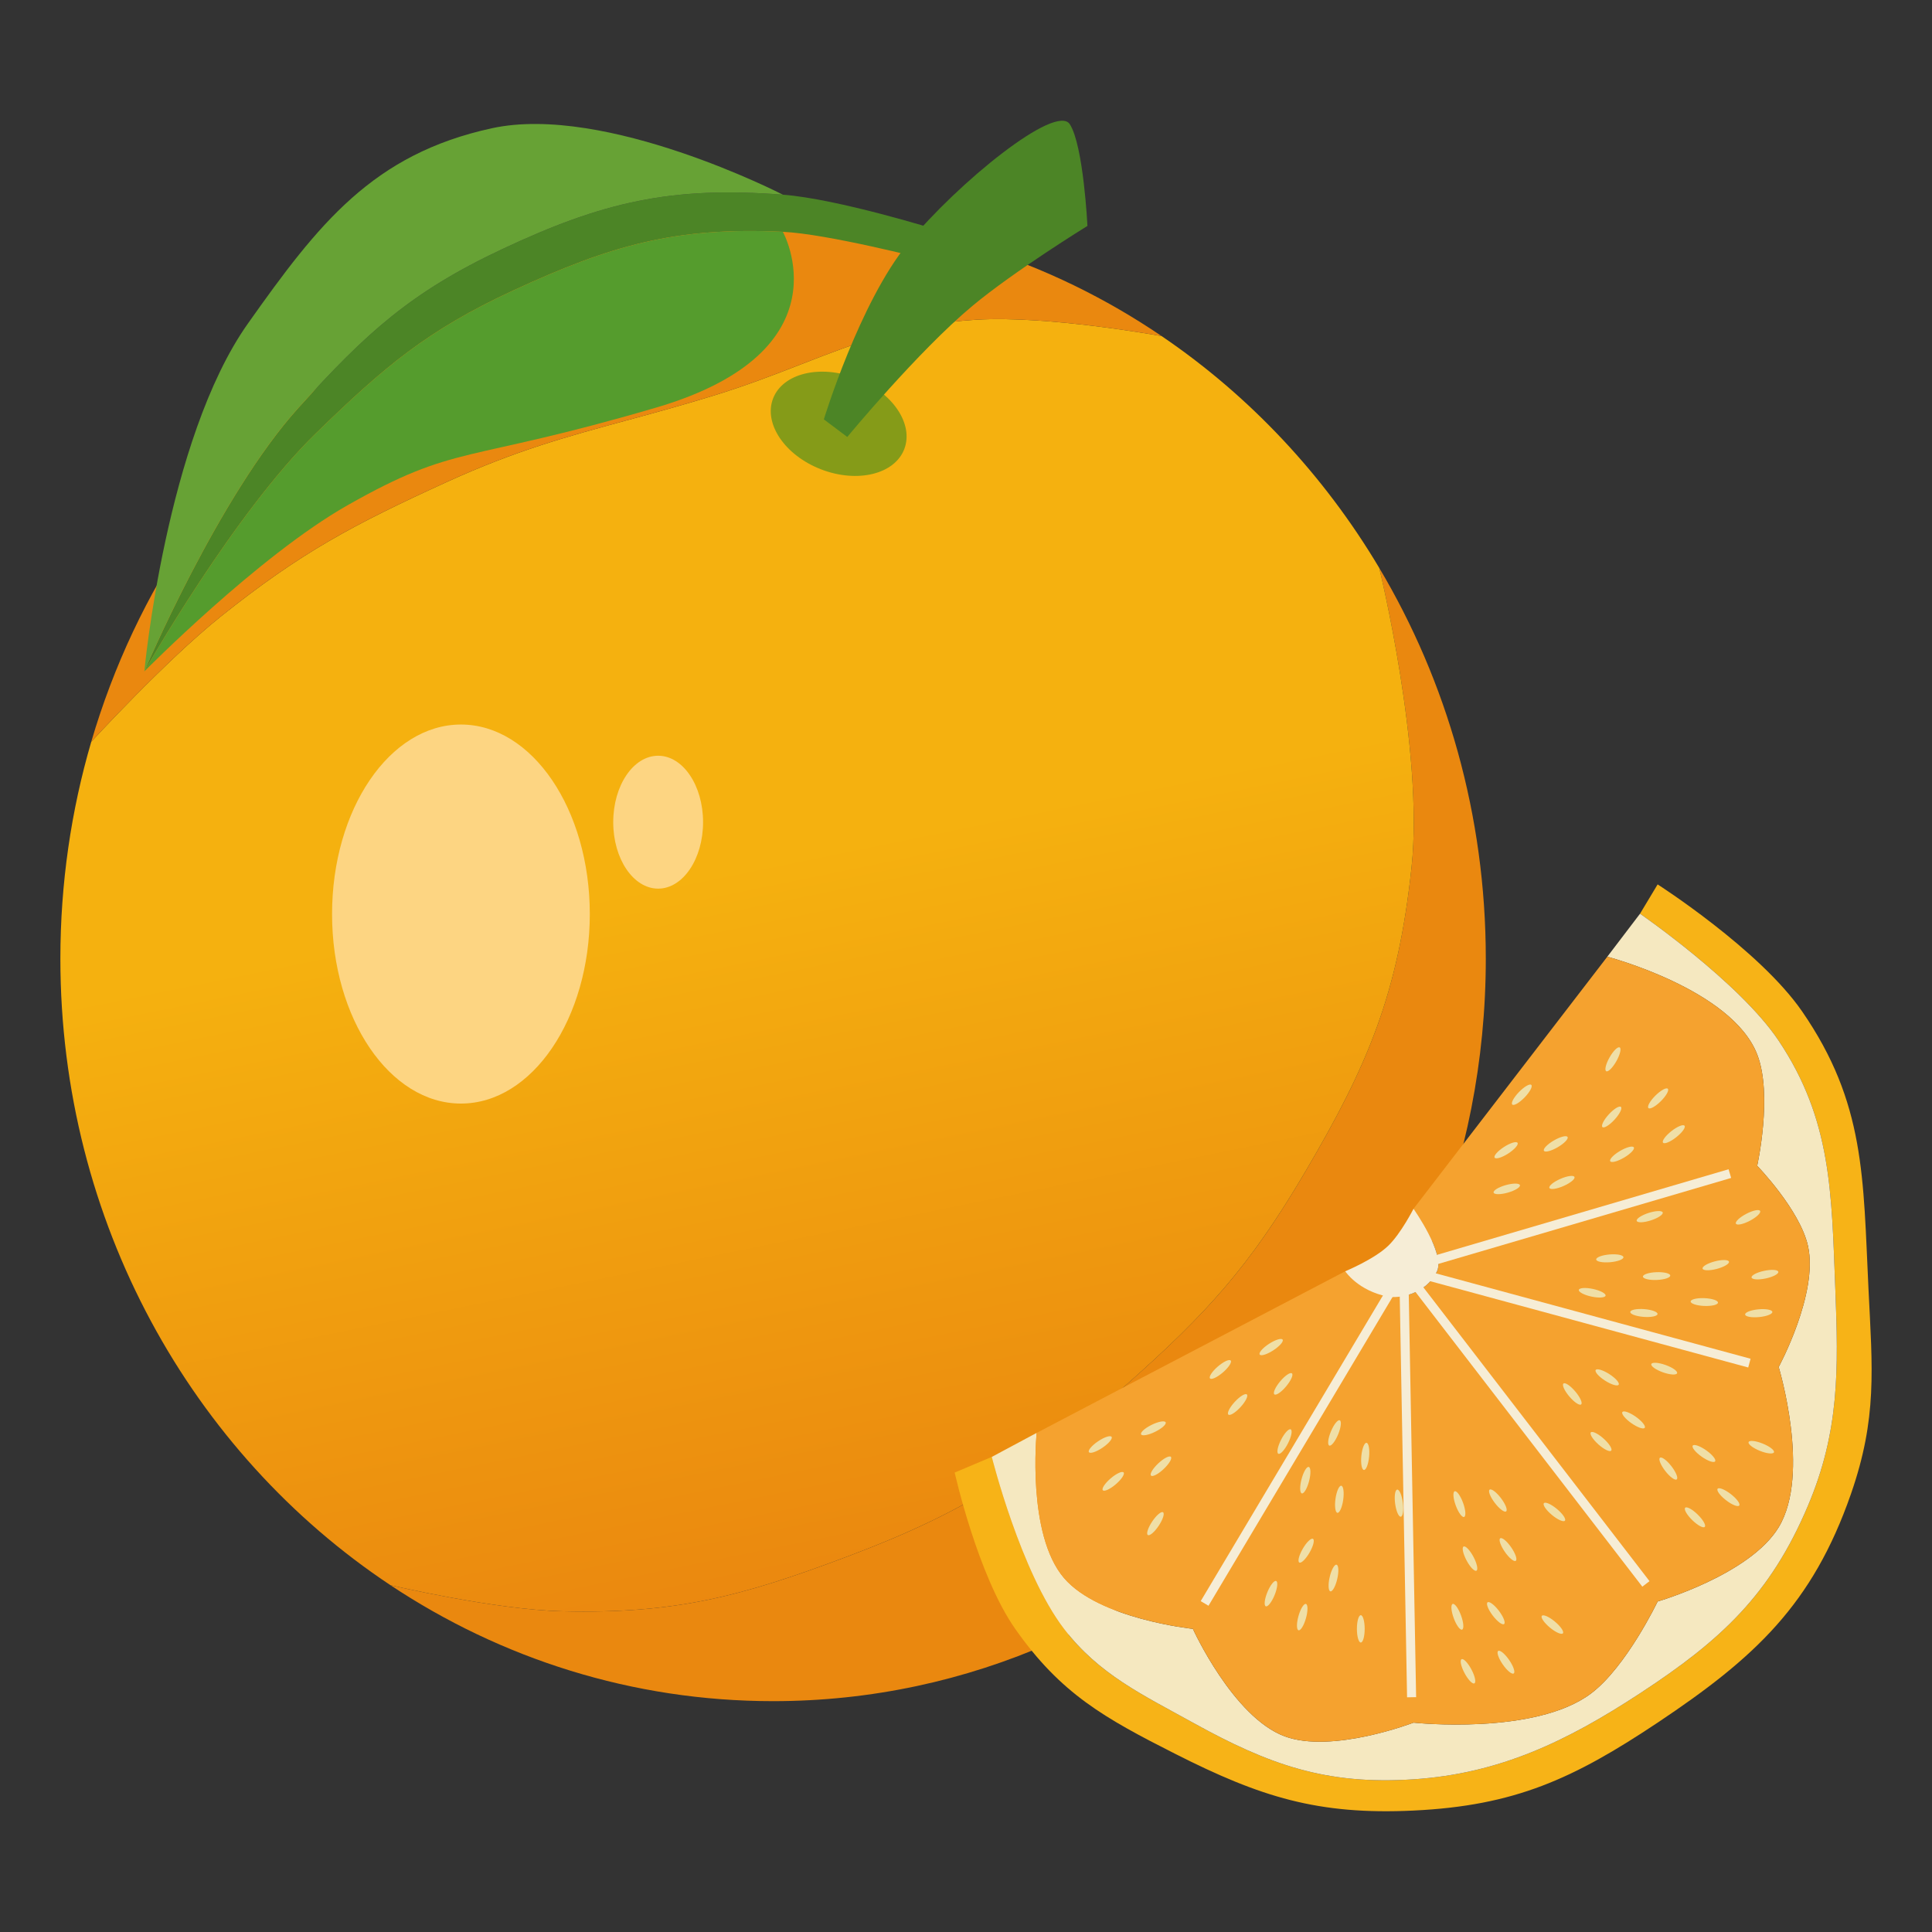 <svg width="64" height="64" viewBox="0 0 64 64" fill="none" xmlns="http://www.w3.org/2000/svg">
<rect x="0" y="0" width="64" height="64" fill="#333333" stroke="none"/>
<path d="M25.609 56.353C38.648 56.353 49.219 45.341 49.219 31.757C49.219 27.007 47.926 22.571 45.688 18.811C45.688 18.811 47.171 24.846 46.761 28.715C46.317 32.896 45.34 35.256 43.203 38.877C41.389 41.95 39.987 43.5 37.317 45.867C34.142 48.681 32.038 50.07 28.067 51.563C24.552 52.885 22.378 53.465 18.623 53.375C16.376 53.322 12.931 52.509 12.931 52.509C16.594 54.943 20.944 56.353 25.609 56.353Z" fill="#EA880F"/>
<path fill-rule="evenodd" clip-rule="evenodd" d="M12.931 52.509C6.359 48.142 2 40.48 2 31.757C2 29.257 2.358 26.845 3.023 24.572C3.023 24.572 5.488 21.883 7.304 20.43C9.966 18.299 11.705 17.379 14.807 15.963C17.085 14.924 18.773 14.465 20.745 13.929C21.617 13.692 22.545 13.44 23.604 13.115C24.723 12.773 25.668 12.405 26.559 12.059C28.371 11.354 29.961 10.736 32.336 10.591C34.741 10.444 38.481 11.134 38.481 11.134C41.391 13.109 43.856 15.734 45.688 18.811C45.688 18.811 47.171 24.846 46.761 28.715C46.317 32.896 45.34 35.256 43.203 38.877C41.389 41.95 39.987 43.5 37.317 45.867C34.142 48.681 32.038 50.07 28.067 51.563C24.552 52.885 22.378 53.465 18.623 53.375C16.376 53.322 12.931 52.509 12.931 52.509Z" fill="url(#paint0_linear_192_875)"/>
<path d="M25.609 7.161C14.969 7.161 5.973 14.493 3.023 24.572C3.023 24.572 5.488 21.883 7.304 20.43C9.966 18.299 11.705 17.379 14.807 15.963C17.085 14.924 18.773 14.465 20.745 13.929C21.617 13.692 22.545 13.44 23.604 13.115C24.723 12.773 25.668 12.405 26.559 12.059C28.371 11.354 29.961 10.736 32.336 10.591C34.741 10.444 38.481 11.134 38.481 11.134C34.779 8.621 30.358 7.161 25.609 7.161Z" fill="#EA880F"/>
<ellipse cx="2.329" cy="1.618" rx="2.329" ry="1.618" transform="matrix(0.933 0.36 -0.359 0.933 26.19 11.691)" fill="#859B18"/>
<path d="M30.073 8.067C28.474 10.015 27.291 13.892 27.291 13.892L28.067 14.475C28.067 14.475 30.41 11.638 32.207 10.138C33.601 8.975 36.023 7.484 36.023 7.484C36.023 7.484 35.894 4.83 35.441 4.118C34.989 3.406 31.724 6.054 30.073 8.067Z" fill="#4C8526"/>
<path d="M31.043 7.614C31.043 7.614 27.761 6.589 25.933 6.449C22.238 6.165 19.972 6.683 16.619 8.261C13.605 9.679 12.126 11.034 9.891 13.504C7.24 16.435 4.781 22.242 4.781 22.242C4.781 22.242 7.748 16.994 10.474 14.345C12.732 12.151 14.149 10.942 17.007 9.62C20.245 8.123 22.369 7.512 25.933 7.679C27.414 7.748 30.655 8.585 30.655 8.585L31.043 7.614Z" fill="#4C8526"/>
<path d="M10.474 14.345C7.748 16.994 4.781 22.242 4.781 22.242C4.781 22.242 8.557 18.415 11.508 16.74C15.15 14.674 15.325 15.381 21.728 13.504C28.132 11.627 25.933 7.679 25.933 7.679C22.369 7.512 20.245 8.123 17.007 9.62C14.149 10.942 12.732 12.151 10.474 14.345Z" fill="#559C2D"/>
<path d="M16.619 8.261C19.972 6.683 22.238 6.165 25.933 6.449C25.933 6.449 20.067 3.428 16.295 4.248C12.344 5.107 10.546 7.418 8.21 10.721C5.499 14.553 4.781 22.242 4.781 22.242C4.781 22.242 7.24 16.435 9.891 13.504C12.126 11.034 13.605 9.679 16.619 8.261Z" fill="#67A235"/>
<path d="M59.697 33.504C58.284 31.455 54.911 29.297 54.911 29.297L54.328 30.268C54.328 30.268 57.629 32.542 58.921 34.475C60.682 37.11 60.671 39.528 60.797 42.695C60.903 45.368 60.934 47.417 59.891 49.88C58.642 52.83 57.007 54.34 54.328 56.094C51.921 57.67 49.696 58.752 46.825 58.942C43.933 59.133 42.053 58.469 39.516 57.065C37.852 56.143 36.404 55.468 35.247 53.958C33.809 52.08 32.854 48.262 32.854 48.262L31.625 48.78C31.625 48.78 32.384 52.183 33.63 53.958C35.14 56.109 36.589 56.913 38.934 58.1C41.76 59.531 43.661 60.128 46.825 59.977C50.177 59.818 52.118 58.927 54.911 57.065C58.132 54.916 60.041 53.15 61.314 49.492C62.189 46.976 62.026 45.356 61.896 42.695C61.717 39.009 61.792 36.542 59.697 33.504Z" fill="#F7B317"/>
<path d="M32.854 48.262C32.854 48.262 33.809 52.08 35.247 53.958C36.404 55.468 37.852 56.143 39.516 57.065C42.053 58.469 43.933 59.133 46.825 58.942C49.696 58.752 51.921 57.67 54.328 56.094C57.007 54.34 58.642 52.83 59.891 49.88C60.934 47.417 60.903 45.368 60.797 42.695C60.671 39.528 60.682 37.11 58.921 34.475C57.629 32.542 54.328 30.268 54.328 30.268L53.244 31.692C53.244 31.692 57.37 32.77 58.209 34.928C58.732 36.271 58.209 38.618 58.209 38.618C58.209 38.618 59.622 40.074 59.891 41.271C60.245 42.844 58.921 45.284 58.921 45.284C58.921 45.284 59.993 48.819 58.921 50.592C57.97 52.165 54.911 53.052 54.911 53.052C54.911 53.052 53.88 55.209 52.711 56.094C50.853 57.5 46.825 57.065 46.825 57.065C46.825 57.065 44.127 58.103 42.556 57.518C40.843 56.88 39.516 53.958 39.516 53.958C39.516 53.958 36.413 53.636 35.247 52.275C34.004 50.824 34.341 47.466 34.341 47.466L32.854 48.262Z" fill="#F5E8C0"/>
<path d="M45.984 42.954C44.989 42.766 44.561 42.113 44.561 42.113L34.341 47.466C34.341 47.466 34.004 50.824 35.247 52.275C36.413 53.636 39.516 53.958 39.516 53.958C39.516 53.958 40.843 56.88 42.556 57.518C44.127 58.103 46.825 57.065 46.825 57.065C46.825 57.065 50.853 57.5 52.711 56.094C53.88 55.209 54.911 53.052 54.911 53.052C54.911 53.052 57.97 52.165 58.921 50.592C59.993 48.819 58.921 45.284 58.921 45.284C58.921 45.284 60.245 42.844 59.891 41.271C59.622 40.074 58.209 38.618 58.209 38.618C58.209 38.618 58.732 36.271 58.209 34.928C57.37 32.77 53.244 31.692 53.244 31.692L46.825 40.042C46.825 40.042 47.88 41.53 47.602 42.113C47.23 42.89 46.327 43.019 45.984 42.954Z" fill="#F5A22F"/>
<path d="M45.984 41.271C45.518 41.718 44.561 42.113 44.561 42.113C44.561 42.113 44.989 42.766 45.984 42.954C46.327 43.019 47.23 42.89 47.602 42.113C47.88 41.53 46.825 40.042 46.825 40.042C46.825 40.042 46.404 40.869 45.984 41.271Z" fill="#F6EDD6"/>
<path d="M46.502 42.048L39.904 53.116M46.502 42.048L46.761 56.223M46.502 42.048L54.523 52.469M46.502 42.048L57.951 45.155M46.502 42.048L57.304 38.877" stroke="#F6EDD6" stroke-width="0.3" stroke-linejoin="round"/>
<ellipse cx="15.269" cy="30.279" rx="4.269" ry="6.278" fill="#FDD582"/>
<ellipse cx="21.802" cy="27.236" rx="1.488" ry="2.201" fill="#FDD582"/>
<ellipse cx="0.129" cy="0.453" rx="0.129" ry="0.453" transform="matrix(0.974 0.226 -0.225 0.974 44.149 51.804)" fill="#EFDFA7"/>
<ellipse cx="45.078" cy="53.958" rx="0.129" ry="0.453" fill="#EFDFA7"/>
<ellipse cx="0.129" cy="0.453" rx="0.129" ry="0.453" transform="matrix(0.963 0.27 -0.27 0.963 43.136 53.098)" fill="#EFDFA7"/>
<ellipse cx="0.129" cy="0.453" rx="0.129" ry="0.453" transform="matrix(0.865 0.502 -0.501 0.865 43.383 50.912)" fill="#EFDFA7"/>
<ellipse cx="0.129" cy="0.453" rx="0.129" ry="0.453" transform="matrix(0.925 0.379 -0.379 0.925 42.155 52.324)" fill="#EFDFA7"/>
<ellipse cx="0.129" cy="0.452" rx="0.129" ry="0.452" transform="matrix(0.795 -0.606 0.605 0.796 49.243 49.425)" fill="#EFDFA7"/>
<ellipse cx="0.129" cy="0.453" rx="0.129" ry="0.453" transform="matrix(0.638 -0.77 0.769 0.639 51.061 49.895)" fill="#EFDFA7"/>
<ellipse cx="0.129" cy="0.453" rx="0.129" ry="0.453" transform="matrix(0.822 -0.569 0.568 0.823 49.591 51.032)" fill="#EFDFA7"/>
<ellipse cx="0.129" cy="0.453" rx="0.129" ry="0.453" transform="matrix(0.938 -0.346 0.345 0.939 48.067 49.445)" fill="#EFDFA7"/>
<ellipse cx="0.129" cy="0.453" rx="0.129" ry="0.453" transform="matrix(0.883 -0.47 0.47 0.883 48.369 51.292)" fill="#EFDFA7"/>
<ellipse cx="0.129" cy="0.452" rx="0.129" ry="0.452" transform="matrix(0.795 -0.606 0.605 0.796 49.175 53.157)" fill="#EFDFA7"/>
<ellipse cx="0.129" cy="0.453" rx="0.129" ry="0.453" transform="matrix(0.638 -0.77 0.769 0.639 50.994 53.626)" fill="#EFDFA7"/>
<ellipse cx="0.129" cy="0.453" rx="0.129" ry="0.453" transform="matrix(0.822 -0.569 0.568 0.823 49.523 54.763)" fill="#EFDFA7"/>
<ellipse cx="0.129" cy="0.453" rx="0.129" ry="0.453" transform="matrix(0.938 -0.346 0.345 0.939 48 53.177)" fill="#EFDFA7"/>
<ellipse cx="0.129" cy="0.453" rx="0.129" ry="0.453" transform="matrix(0.883 -0.47 0.47 0.883 48.302 55.024)" fill="#EFDFA7"/>
<ellipse cx="0.129" cy="0.452" rx="0.129" ry="0.452" transform="matrix(0.538 -0.843 0.842 0.539 52.79 45.492)" fill="#EFDFA7"/>
<ellipse cx="0.129" cy="0.453" rx="0.129" ry="0.453" transform="matrix(0.335 -0.942 0.942 0.335 54.659 45.308)" fill="#EFDFA7"/>
<ellipse cx="0.129" cy="0.453" rx="0.129" ry="0.453" transform="matrix(0.577 -0.817 0.817 0.577 53.669 46.881)" fill="#EFDFA7"/>
<ellipse cx="0.129" cy="0.453" rx="0.129" ry="0.453" transform="matrix(0.762 -0.647 0.647 0.763 51.693 45.915)" fill="#EFDFA7"/>
<ellipse cx="0.129" cy="0.453" rx="0.129" ry="0.453" transform="matrix(0.667 -0.745 0.745 0.667 52.612 47.546)" fill="#EFDFA7"/>
<ellipse cx="0.129" cy="0.452" rx="0.129" ry="0.452" transform="matrix(-0.254 -0.967 0.967 -0.254 56.433 42.149)" fill="#EFDFA7"/>
<ellipse cx="0.129" cy="0.453" rx="0.129" ry="0.453" transform="matrix(-0.466 -0.885 0.885 -0.465 57.565 40.65)" fill="#EFDFA7"/>
<ellipse cx="0.129" cy="0.453" rx="0.129" ry="0.453" transform="matrix(-0.209 -0.978 0.978 -0.209 58.05 42.445)" fill="#EFDFA7"/>
<ellipse cx="0.129" cy="0.453" rx="0.129" ry="0.453" transform="matrix(0.041 -0.999 0.999 0.042 56 43.242)" fill="#EFDFA7"/>
<ellipse cx="0.129" cy="0.453" rx="0.129" ry="0.453" transform="matrix(-0.095 -0.995 0.995 -0.095 57.822 43.673)" fill="#EFDFA7"/>
<ellipse cx="0.129" cy="0.452" rx="0.129" ry="0.452" transform="matrix(-0.544 -0.839 0.84 -0.543 49.582 38.457)" fill="#EFDFA7"/>
<ellipse cx="0.129" cy="0.453" rx="0.129" ry="0.453" transform="matrix(-0.719 -0.695 0.696 -0.718 50.189 36.679)" fill="#EFDFA7"/>
<ellipse cx="0.129" cy="0.453" rx="0.129" ry="0.453" transform="matrix(-0.505 -0.863 0.864 -0.504 51.21 38.232)" fill="#EFDFA7"/>
<ellipse cx="0.129" cy="0.453" rx="0.129" ry="0.453" transform="matrix(-0.273 -0.962 0.962 -0.273 49.513 39.631)" fill="#EFDFA7"/>
<ellipse cx="0.129" cy="0.453" rx="0.129" ry="0.453" transform="matrix(-0.402 -0.916 0.916 -0.401 51.378 39.47)" fill="#EFDFA7"/>
<ellipse cx="0.129" cy="0.452" rx="0.129" ry="0.452" transform="matrix(0.685 0.729 -0.729 0.685 38.699 48.167)" fill="#EFDFA7"/>
<ellipse cx="0.129" cy="0.453" rx="0.129" ry="0.453" transform="matrix(0.832 0.555 -0.556 0.831 38.42 50.025)" fill="#EFDFA7"/>
<ellipse cx="0.129" cy="0.453" rx="0.129" ry="0.453" transform="matrix(0.651 0.759 -0.76 0.65 37.137 48.679)" fill="#EFDFA7"/>
<ellipse cx="0.129" cy="0.453" rx="0.129" ry="0.453" transform="matrix(0.441 0.898 -0.898 0.44 38.557 47)" fill="#EFDFA7"/>
<ellipse cx="0.129" cy="0.453" rx="0.129" ry="0.453" transform="matrix(0.559 0.829 -0.829 0.559 36.751 47.491)" fill="#EFDFA7"/>
<ellipse cx="0.129" cy="0.452" rx="0.129" ry="0.452" transform="matrix(0.996 0.095 -0.095 0.995 45.139 47.783)" fill="#EFDFA7"/>
<ellipse cx="0.129" cy="0.453" rx="0.129" ry="0.453" transform="matrix(0.991 -0.132 0.132 0.991 46.156 49.362)" fill="#EFDFA7"/>
<ellipse cx="0.129" cy="0.453" rx="0.129" ry="0.453" transform="matrix(0.99 0.14 -0.141 0.99 44.304 49.199)" fill="#EFDFA7"/>
<ellipse cx="0.129" cy="0.453" rx="0.129" ry="0.453" transform="matrix(0.924 0.383 -0.383 0.924 44.262 47)" fill="#EFDFA7"/>
<ellipse cx="0.129" cy="0.453" rx="0.129" ry="0.453" transform="matrix(0.967 0.253 -0.254 0.967 43.23 48.562)" fill="#EFDFA7"/>
<ellipse cx="0.129" cy="0.453" rx="0.129" ry="0.453" transform="matrix(0.574 -0.819 0.818 0.575 56 47.994)" fill="#EFDFA7"/>
<ellipse cx="0.129" cy="0.453" rx="0.129" ry="0.453" transform="matrix(0.375 -0.927 0.927 0.375 57.876 47.89)" fill="#EFDFA7"/>
<ellipse cx="0.129" cy="0.453" rx="0.129" ry="0.453" transform="matrix(0.611 -0.791 0.791 0.612 56.819 49.42)" fill="#EFDFA7"/>
<ellipse cx="0.129" cy="0.453" rx="0.129" ry="0.453" transform="matrix(0.789 -0.614 0.613 0.79 54.886 48.37)" fill="#EFDFA7"/>
<ellipse cx="0.129" cy="0.453" rx="0.129" ry="0.453" transform="matrix(0.698 -0.716 0.715 0.699 55.734 50.039)" fill="#EFDFA7"/>
<ellipse cx="0.129" cy="0.453" rx="0.129" ry="0.453" transform="matrix(-0.085 -0.996 0.996 -0.085 52.887 41.851)" fill="#EFDFA7"/>
<ellipse cx="0.129" cy="0.453" rx="0.129" ry="0.453" transform="matrix(-0.307 -0.952 0.951 -0.308 54.258 40.566)" fill="#EFDFA7"/>
<ellipse cx="0.129" cy="0.453" rx="0.129" ry="0.453" transform="matrix(-0.039 -0.999 0.999 -0.039 54.429 42.418)" fill="#EFDFA7"/>
<ellipse cx="0.129" cy="0.453" rx="0.129" ry="0.453" transform="matrix(0.211 -0.977 0.977 0.211 52.274 42.855)" fill="#EFDFA7"/>
<ellipse cx="0.129" cy="0.453" rx="0.129" ry="0.453" transform="matrix(0.076 -0.997 0.997 0.076 53.995 43.589)" fill="#EFDFA7"/>
<ellipse cx="0.129" cy="0.453" rx="0.129" ry="0.453" transform="matrix(-0.736 -0.676 0.676 -0.737 53.178 37.423)" fill="#EFDFA7"/>
<ellipse cx="0.129" cy="0.453" rx="0.129" ry="0.453" transform="matrix(-0.87 -0.493 0.493 -0.87 53.32 35.549)" fill="#EFDFA7"/>
<ellipse cx="0.129" cy="0.453" rx="0.129" ry="0.453" transform="matrix(-0.705 -0.71 0.709 -0.705 54.697 36.797)" fill="#EFDFA7"/>
<ellipse cx="0.129" cy="0.453" rx="0.129" ry="0.453" transform="matrix(-0.505 -0.863 0.863 -0.506 53.406 38.578)" fill="#EFDFA7"/>
<ellipse cx="0.129" cy="0.453" rx="0.129" ry="0.453" transform="matrix(-0.618 -0.786 0.786 -0.619 55.17 37.954)" fill="#EFDFA7"/>
<ellipse cx="0.129" cy="0.453" rx="0.129" ry="0.453" transform="matrix(0.766 0.643 -0.642 0.767 42.698 45.412)" fill="#EFDFA7"/>
<ellipse cx="0.129" cy="0.453" rx="0.129" ry="0.453" transform="matrix(0.891 0.453 -0.453 0.892 42.642 47.291)" fill="#EFDFA7"/>
<ellipse cx="0.129" cy="0.453" rx="0.129" ry="0.453" transform="matrix(0.736 0.677 -0.677 0.736 41.209 46.106)" fill="#EFDFA7"/>
<ellipse cx="0.129" cy="0.453" rx="0.129" ry="0.453" transform="matrix(0.544 0.839 -0.839 0.544 42.419 44.269)" fill="#EFDFA7"/>
<ellipse cx="0.129" cy="0.453" rx="0.129" ry="0.453" transform="matrix(0.653 0.757 -0.757 0.653 40.685 44.972)" fill="#EFDFA7"/>
<defs>
<linearGradient id="paint0_linear_192_875" x1="15.5" y1="30.5" x2="20.5" y2="55" gradientUnits="userSpaceOnUse">
<stop stop-color="#F5B10F"/>
<stop offset="1" stop-color="#EA860F"/>
</linearGradient>
</defs>
</svg>

